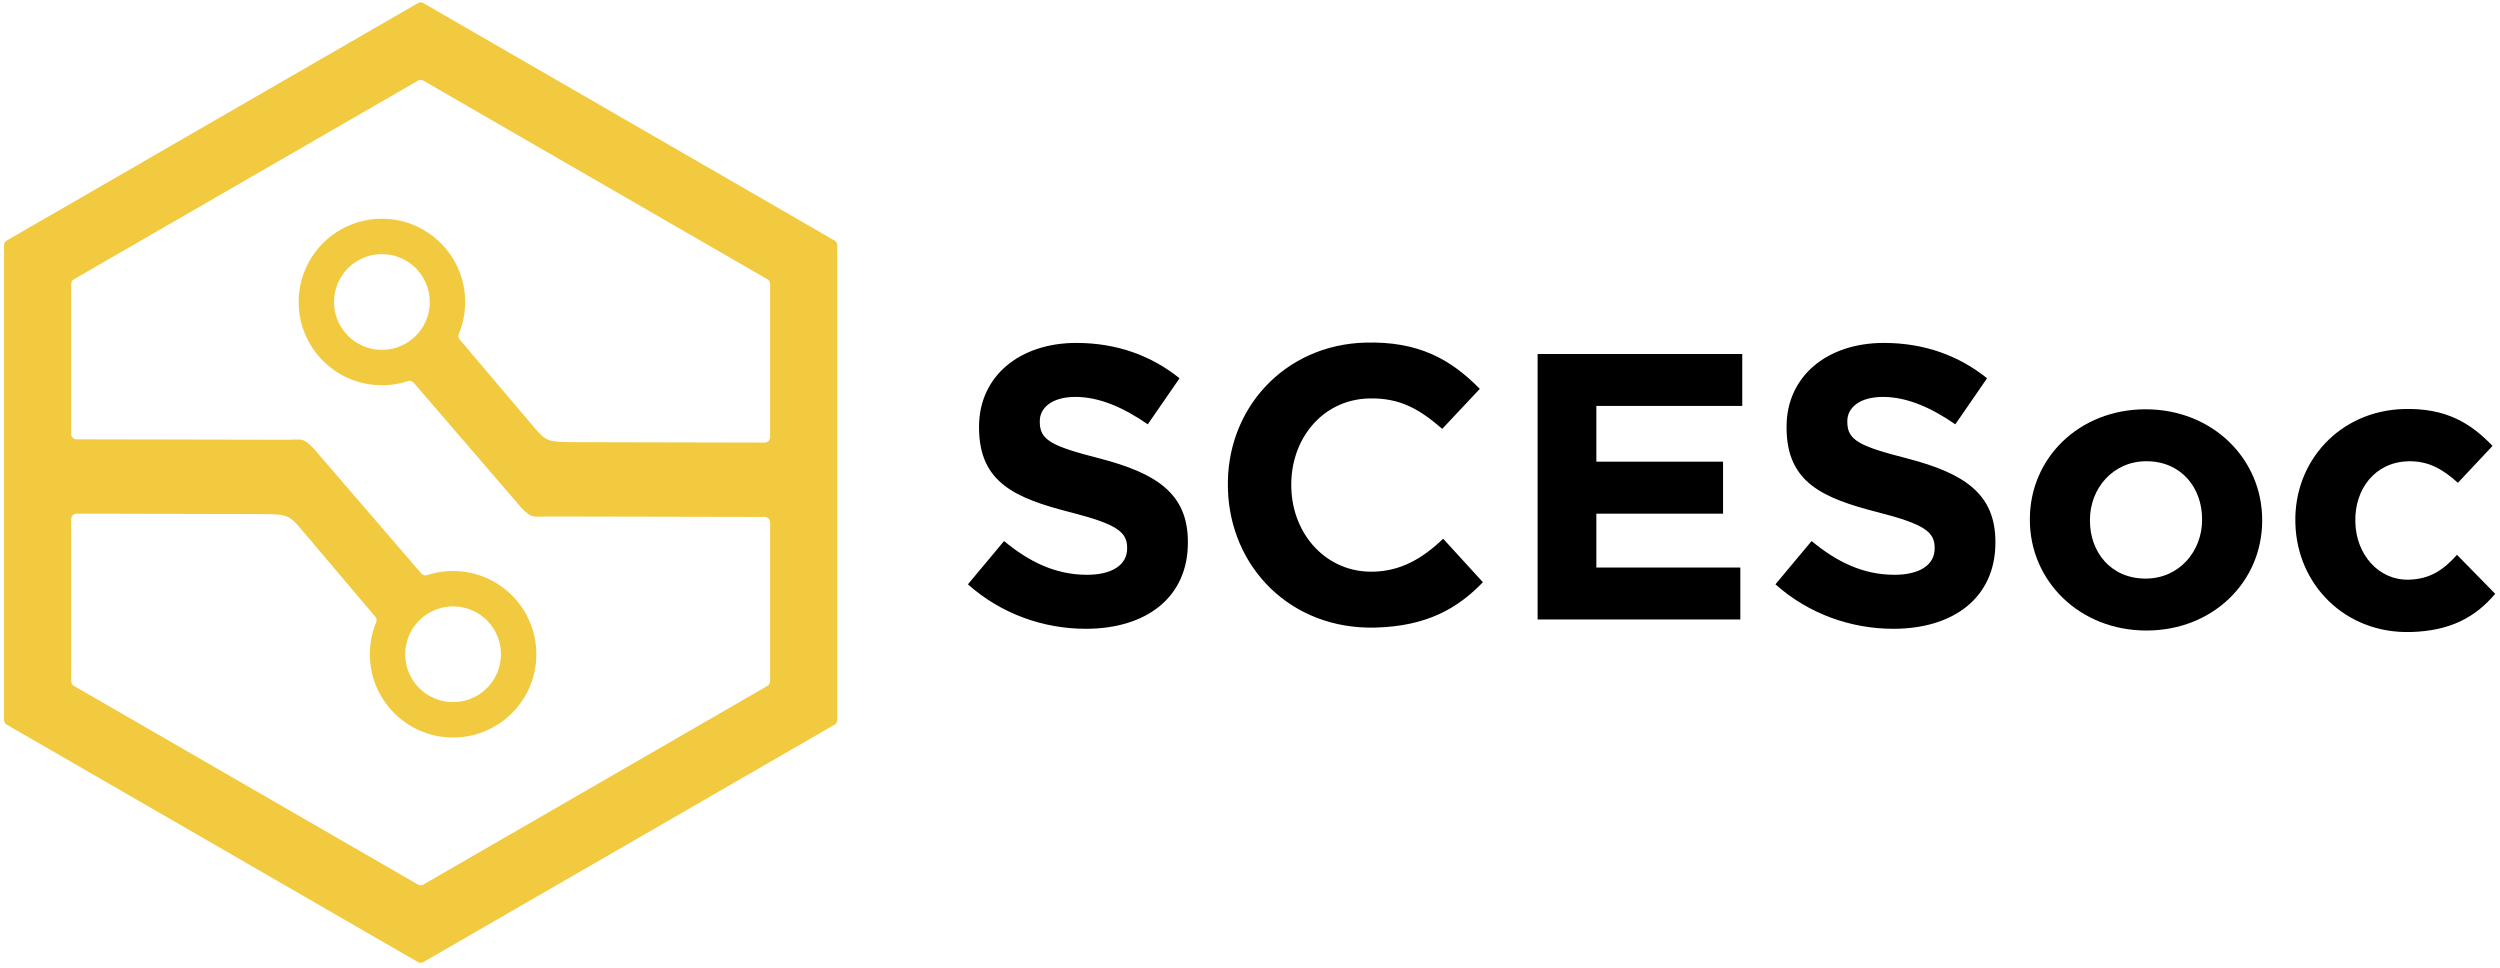 <svg xmlns="http://www.w3.org/2000/svg" fill="none" viewBox="0 0 452 175"><path fill="#000" d="M278 64h37v9.394h-26.379v10.08h22.908v9.395h-22.908v9.737h26.032V112H278V64Zm131 30v.143c0 11.04-8.907 19.857-20.928 19.857C375.979 114 367 105.039 367 94v-.143C367 82.817 375.907 74 387.928 74 400.021 74 409 82.96 409 94Zm-10.862 0v-.143c0-5.664-3.766-10.466-10.066-10.466-6.083 0-10.21 4.946-10.21 10.609v.143c0 5.663 3.765 10.466 10.066 10.466 6.082 0 10.21-4.946 10.21-10.61Z"/><path fill="#F2CA3F" fill-rule="evenodd" d="M76.555.568a1 1 0 0 0-1 0L1.234 43.478a1 1 0 0 0-.5.866v85.818a1 1 0 0 0 .5.866l74.322 42.909a.998.998 0 0 0 1 0l74.32-42.909a1 1 0 0 0 .5-.866V44.344a.999.999 0 0 0-.5-.866L76.556.568Zm0 14.018a1 1 0 0 0-1 0l-62.181 35.9a1 1 0 0 0-.5.866V78.43a1 1 0 0 0 .998 1l37.748.076c.538 0 .982-.014 1.36-.026 1.745-.056 2.075-.066 3.69 1.562l19.487 22.63c.275.318.717.428 1.117.299a15.028 15.028 0 0 1 4.647-.733c8.312 0 15.05 6.739 15.05 15.051 0 8.312-6.738 15.05-15.05 15.05-8.312 0-15.05-6.738-15.05-15.05 0-2.028.401-3.963 1.129-5.729.148-.36.094-.774-.157-1.072l-13.27-15.663c-2.323-2.785-2.76-2.83-7.153-2.879l-33.544-.075a1 1 0 0 0-1.002 1v29.282c0 .358.19.688.5.866l62.181 35.901c.31.178.691.178 1 0l62.182-35.901a1 1 0 0 0 .5-.866V94.462a1 1 0 0 0-.998-1l-38.888-.079c-.538 0-.983.014-1.36.026-1.745.056-2.075.066-3.69-1.562l-19.488-22.63a1.044 1.044 0 0 0-1.116-.298 15.028 15.028 0 0 1-4.647.732C60.738 69.65 54 62.912 54 54.6c0-8.313 6.738-15.051 15.05-15.051 8.312 0 15.05 6.738 15.05 15.05 0 2.029-.402 3.963-1.13 5.729-.148.36-.094.775.158 1.072l13.269 15.664c2.323 2.784 2.76 2.828 7.153 2.878l34.685.078a1 1 0 0 0 1.002-1V51.352a1 1 0 0 0-.5-.866l-62.181-35.9ZM69.05 63.25a8.65 8.65 0 1 1 0-17.3 8.65 8.65 0 0 1 0 17.3Zm12.87 46.389a8.65 8.65 0 1 1 0 17.3 8.65 8.65 0 0 1 0-17.3Z" clip-rule="evenodd"/><path fill="#000" d="m267.55 70.305-6.791 7.23c-4.008-3.457-7.556-5.644-13.251-5.495-8.541.224-14.263 7.497-14.04 16.039l.004.142c.224 8.542 6.457 15.36 14.857 15.14 4.983-.131 8.842-2.369 12.594-5.957l7.187 7.861c-4.508 4.676-10.05 7.956-19.445 8.202-15.305.4-26.286-10.923-26.657-25.088l-.004-.142c-.374-14.308 10.22-25.911 24.884-26.295 9.609-.252 15.394 3.015 20.662 8.363Zm183.101 10.313-6.261 6.672c-2.74-2.46-5.311-3.983-8.997-3.887-5.997.157-9.703 5.027-9.547 10.953l.003.145c.15 5.708 4.179 10.448 9.671 10.304 3.902-.102 6.316-1.828 8.705-4.494l6.91 7.05c-3.507 4.141-7.996 6.718-15.295 6.909-11.851.31-20.544-8.574-20.834-19.63l-.004-.145c-.289-11.056 8.003-20.24 19.638-20.545 7.732-.202 12.146 2.647 16.011 6.668Zm-235.882 17.49v-.143c0-8.758-5.743-12.42-15.936-15.075-8.686-2.226-10.84-3.302-10.84-6.605v-.143c0-2.44 2.226-4.38 6.461-4.38 4.236 0 8.614 1.867 13.065 4.954l5.743-8.327C208.165 64.297 201.92 62 194.598 62c-10.266 0-17.588 6.03-17.588 15.147v.143c0 9.979 6.533 12.778 16.654 15.363 8.399 2.153 10.122 3.589 10.122 6.389v.143c0 2.944-2.728 4.738-7.25 4.738-5.743 0-10.481-2.369-15.003-6.102L175 105.646c6.03 5.384 13.711 8.04 21.32 8.04 10.84 0 18.449-5.6 18.449-15.578Zm146 0v-.143c0-8.758-5.743-12.42-15.936-15.075-8.686-2.226-10.84-3.302-10.84-6.605v-.143c0-2.44 2.226-4.38 6.461-4.38 4.236 0 8.614 1.867 13.065 4.954l5.743-8.327C354.165 64.297 347.92 62 340.598 62c-10.266 0-17.588 6.03-17.588 15.147v.143c0 9.979 6.533 12.778 16.654 15.363 8.399 2.153 10.122 3.589 10.122 6.389v.143c0 2.944-2.728 4.738-7.25 4.738-5.743 0-10.481-2.369-15.003-6.102L321 105.646c6.03 5.384 13.711 8.04 21.32 8.04 10.84 0 18.449-5.6 18.449-15.578Z"/></svg>
